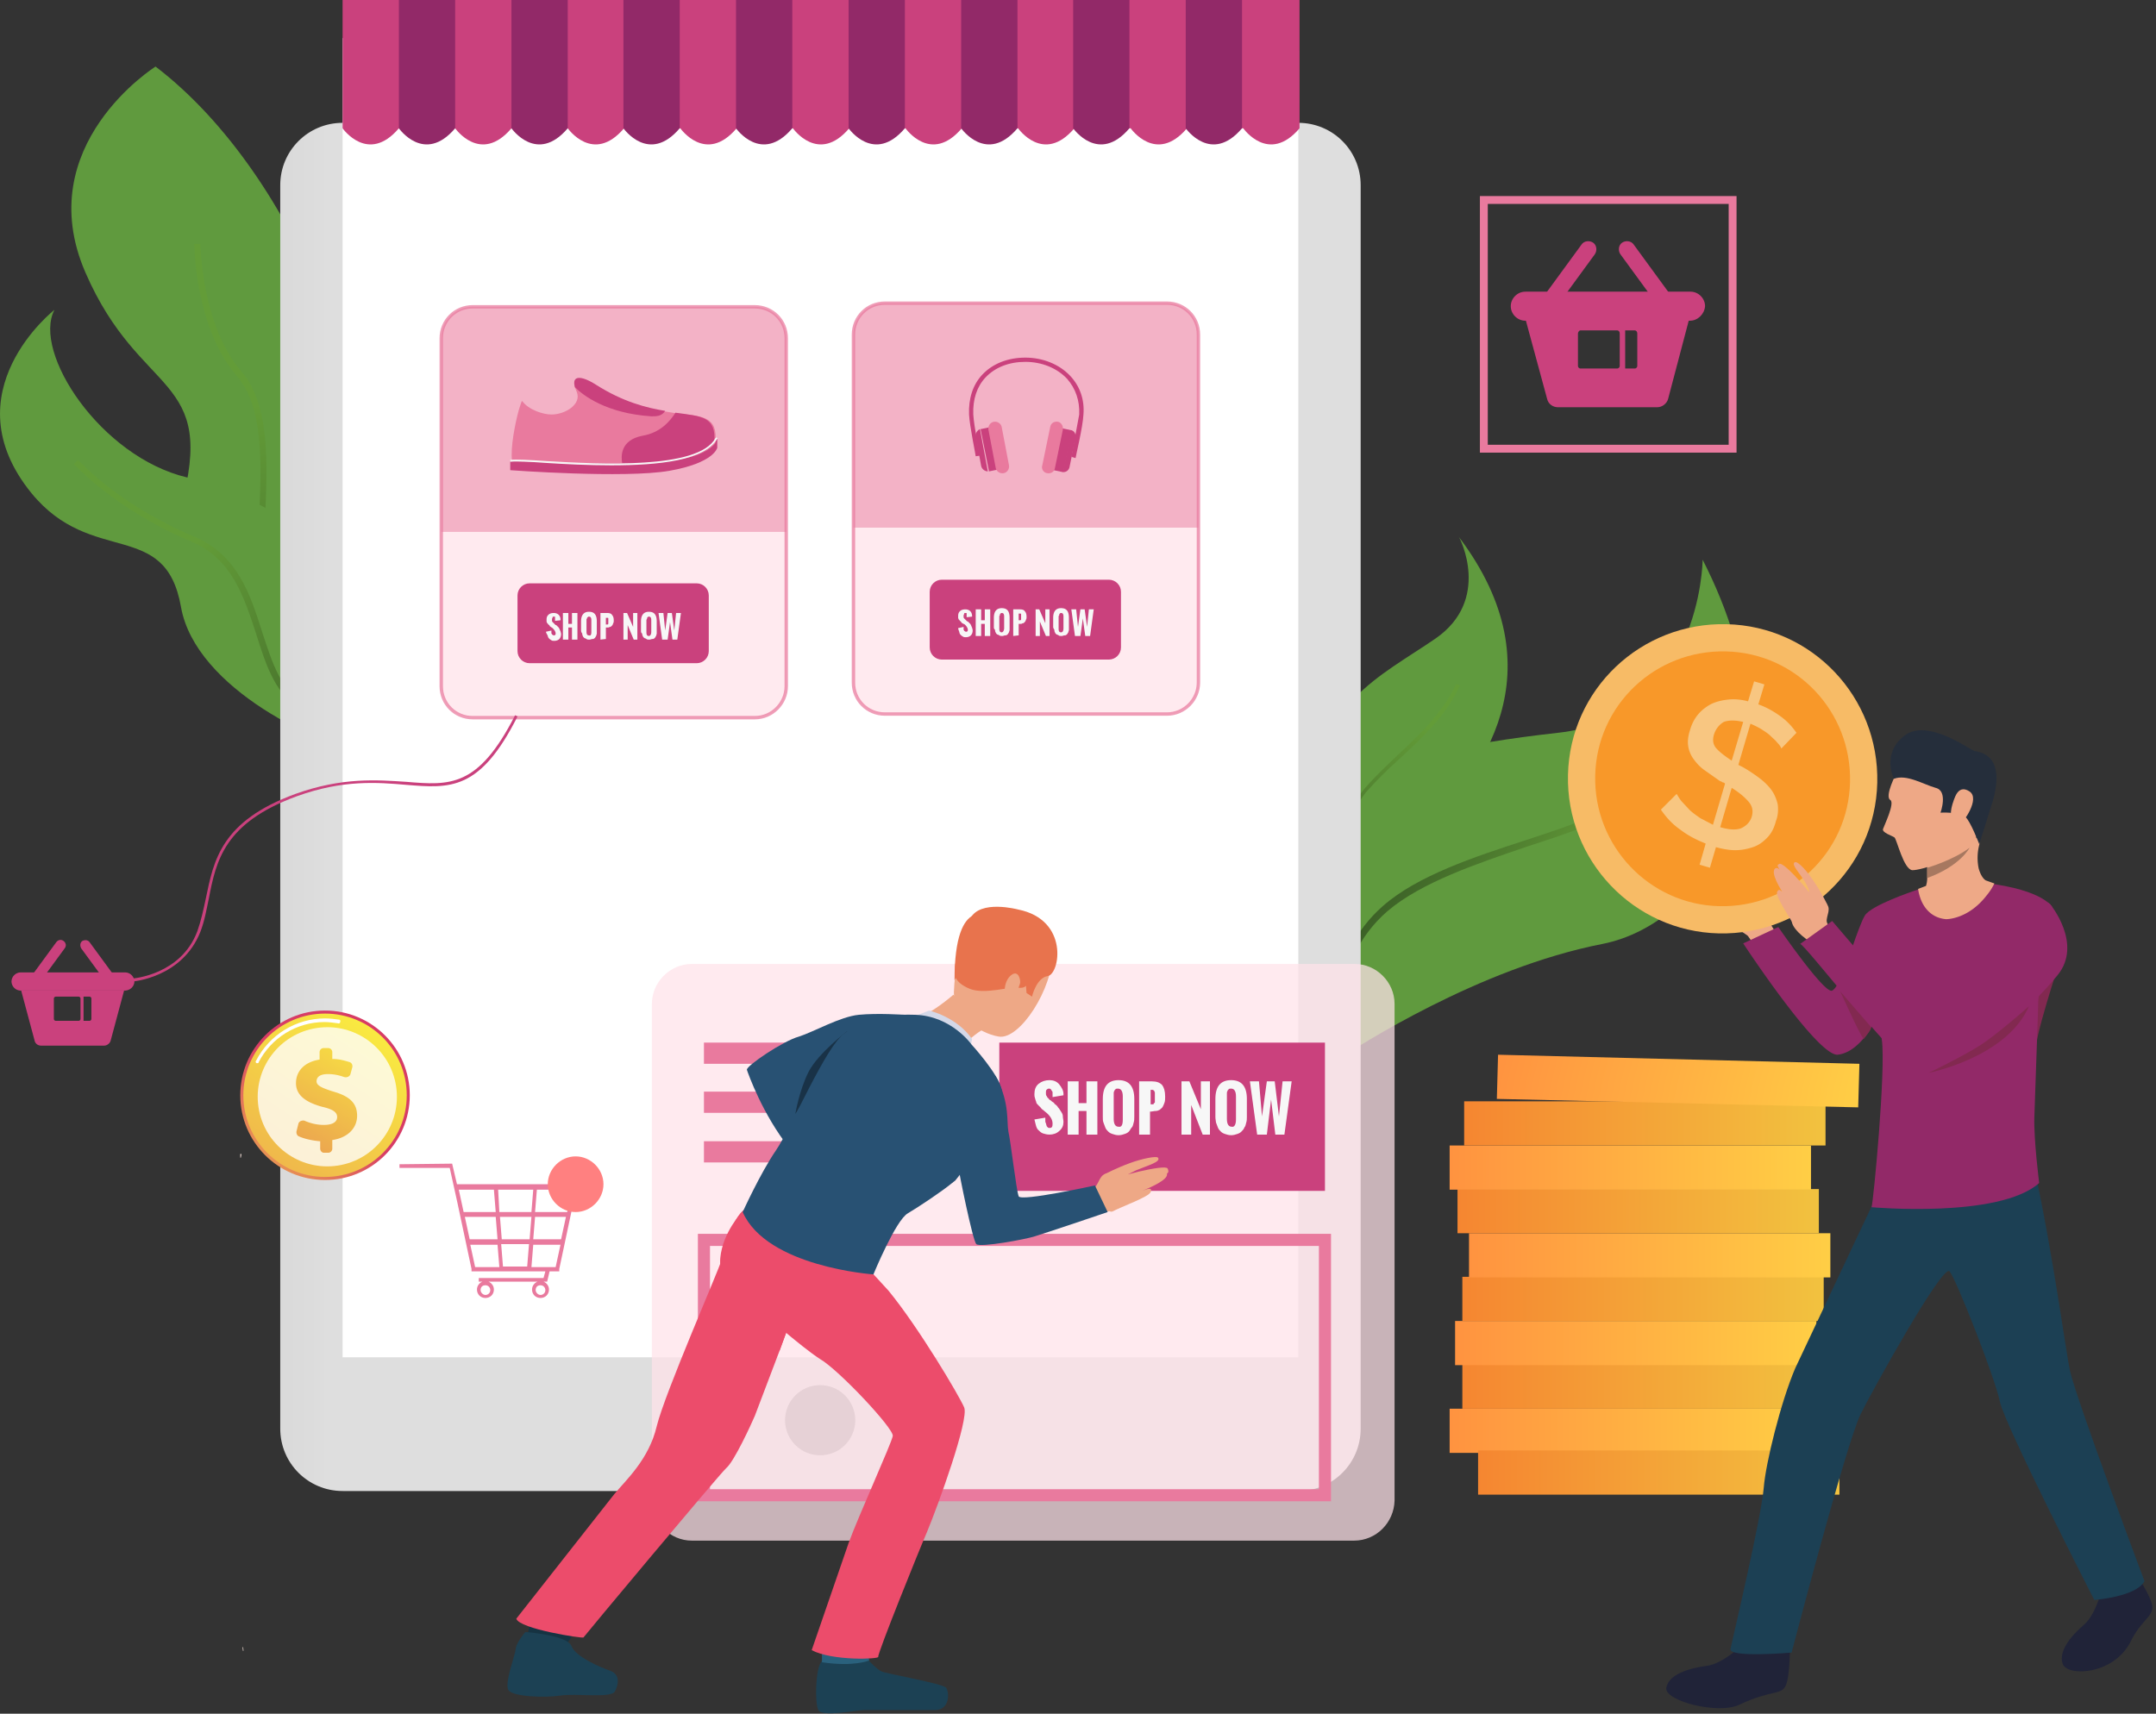 <svg xmlns="http://www.w3.org/2000/svg" viewBox="0 0 356.2 283.2"  xmlns:v="https://vecta.io/nano"><rect x="0" y="0" width="356.2" height="283.2" fill="#333333" stroke="none"/><style><![CDATA[.B{fill:#e97a9e}.C{fill:#ca417d}.D{fill:#eea886}.E{fill:#609a3e}.F{fill:#f7f7f7}.G{fill:#922968}.H{fill:#fee2e9}.I{fill:#285173}.J{stroke-miterlimit:10}.K{stroke-width:.562}]]></style><path fill="#163342" d="M88.7 264.8s-1.7 5-1.6 6.1 6.3 1.1 6.3 1.1l2-2.9-6.7-4.3z"/><path fill="#1c4154" d="M86.8 269.7s-1.5 1.7-1.6 2.8-1.9 5.7-1.2 6.8 6 1.3 8.6.9c2.7-.4 8.4.5 9-.7.6-1.1.9-2.8-.8-3.4s-5.7-2.3-6.4-4.1-7.6-2.3-7.6-2.3z"/><path d="M55.8 80.8c-7.5 9.8-.1 39.8 1 44.2.1.4.1.5.1.5s-.6-.3-1.6-1c-6.5-4.1-30.9-21.1-25.5-40.5 6.3-22.4-6.6-18-15.7-39s11.6-34 11.6-34c24.1 18.4 38.2 59.2 30.1 69.8z" class="E"/><linearGradient id="A" gradientUnits="userSpaceOnUse" x1="52.135" y1="125.809" x2="41.285" y2="66.988"><stop offset=".005" stop-color="#3c6127"/><stop offset="1" stop-color="#639c38"/></linearGradient><path fill="url(#A)" d="M56.9 125.5s-.6-.3-1.6-1c-.3-.4-.5-.8-.8-1.2-5-7.9-11.1-18.7-11.7-25.1-.4-3.9-.2-8.3 0-12.6.4-9 .8-18.3-3.7-23.5-6.8-7.9-7-21.2-7-21.8h1c0 .1.2 13.5 6.8 21.1 4.7 5.5 4.3 15 3.9 24.2-.2 4.3-.4 8.7 0 12.5.6 6.3 7 17.6 12.9 26.8.2.4.2.6.2.6z"/><path d="M57.5 105.3c-2.7 10.7 3 17.1 4.9 18.9.3.3.6.5.6.5-.5 0-1 0-1.7-.1-8.1-1.1-29-10.7-31.4-24.3-2.6-14.7-14.7-6.6-24.7-18.8C-8.4 64.8 9 51.2 9 51.2c-3.7 7 7.6 24.3 21.9 27.7 14.3 3.5 29.8 13.8 26.6 26.4z" class="E"/><linearGradient id="B" gradientUnits="userSpaceOnUse" x1="63.798" y1="125.056" x2="30.173" y2="91.753"><stop offset=".005" stop-color="#3c6127"/><stop offset="1" stop-color="#639c38"/></linearGradient><path fill="url(#B)" d="M43.3 104.4c1.7 5.2 3.2 10.1 7.5 12.2 3.8 1.9 7.9 4.8 11.5 7.6.3.3.6.5.6.5-.5 0-1 0-1.7-.1-3.5-2.7-7.3-5.4-10.9-7.1-4.7-2.3-6.3-7.4-8-12.8-2-6.1-4-12.4-10.7-15.2-12.8-5.4-19.3-12.8-19.4-12.8l.7-.7c.1.1 6.5 7.3 19 12.6 7.3 3 9.4 9.5 11.4 15.8z"/><path d="M286.9 74.8h-42.4V32.4h42.4v42.4zm-41.1-1.3h39.8V33.7h-39.8v39.8z" class="B"/><path d="M264.7 156c-20.4 4-40.3 16.9-43.7 19.1-.3.2-.5.3-.5.3s-.2-.3-.6-.8c-2-2.6-8-11.8-6.4-26.2 1.9-17.1 11.5-23.7 43.9-27.3 23.5-2.6 23.9-28.2 23.9-28.6 17.8 34.8.9 60.1-16.6 63.5z" class="E"/><linearGradient id="C" gradientUnits="userSpaceOnUse" x1="230.321" y1="144.46" x2="254.121" y2="158.564"><stop offset=".005" stop-color="#3c6127"/><stop offset="1" stop-color="#639c38"/></linearGradient><path fill="url(#C)" d="M229.2 150.6c-9.8 8.5-8.5 22.5-8.2 24.5-.3.2-.5.3-.5.3s-.2-.3-.6-.8c-.3-3.4-.9-16.6 8.6-24.9 5.7-5 15.1-8.1 23.4-10.8 7.6-2.5 14.7-4.8 17.4-8.1l.8.7c-2.8 3.5-9.8 5.8-17.8 8.4-8.2 2.8-17.5 5.9-23.1 10.7z"/><path d="M235 137.3c-5.7 5.3-11.5 9-15.1 7.7l-.6-.3c-2.1-1.3-3.2-4.7-2.8-11.2 1.1-17.4 11.4-21.6 20.7-28 9.2-6.4 4-16.6 3.8-16.8 16.8 22.2 3.7 39.7-6 48.6z" class="E"/><linearGradient id="D" gradientUnits="userSpaceOnUse" x1="216.824" y1="149.542" x2="234.736" y2="119.314"><stop offset=".005" stop-color="#3c6127"/><stop offset="1" stop-color="#639c38"/></linearGradient><path fill="url(#D)" d="M219.9 145l-.6-.3c.8-3.5 2.7-10.2 6-14.2 1.6-1.9 3.4-3.6 5.4-5.5 3.7-3.5 7.6-7.1 9.9-12l.6.3c-2.3 5-6.3 8.7-10.1 12.2-2 1.8-3.8 3.6-5.4 5.4-3.1 3.9-5 10.7-5.8 14.1z"/><linearGradient id="E" gradientUnits="userSpaceOnUse" x1="6.743" y1="133.35" x2="54.414" y2="133.35"><stop offset="0" stop-color="#c2c2c2"/><stop offset="1" stop-color="#dedede"/></linearGradient><path fill="url(#E)" d="M56.6 246.4h157.9c5.7 0 10.3-4.6 10.3-10.3V30.6c0-5.7-4.6-10.3-10.3-10.3H56.6c-5.7 0-10.3 4.6-10.3 10.3v205.5c0 5.7 4.6 10.3 10.3 10.3z"/><path fill="#fff" d="M56.6 6.3h157.9v218H56.6z"/><path d="M56.6 0v21.2s4.2 6 9.3 0h9.3s4.2 6 9.3 0h9.3s4.2 6 9.3 0h9.3s4.2 6 9.3 0h9.3s4.2 6 9.3 0h9.3s4.2 6 9.3 0h9.3s4.2 6 9.3 0h9.3s4.2 6 9.3 0h9.3s4.2 6 9.3 0V0H56.6z" class="C"/><path d="M65.9 21.2s4.2 6 9.3 0V0h-9.3v21.2zm18.6 0s4.2 6 9.3 0V0h-9.3v21.2zm18.5 0s4.2 6 9.3 0V0H103v21.2zm18.6 0s4.2 6 9.3 0V0h-9.3v21.2zm18.6 0s4.2 6 9.3 0V0h-9.3v21.2zm18.6 0s4.2 6 9.3 0V0h-9.3v21.2zm18.5 0s4.2 6 9.3 0V0h-9.3v21.2zM195.9 0v21.2s4.2 6 9.3 0V0h-9.3z" class="G"/><path fill="#a1a1a1" d="M141.3 234.7c0 3.2-2.6 5.8-5.8 5.8s-5.8-2.6-5.8-5.8 2.6-5.8 5.8-5.8 5.8 2.6 5.8 5.8z"/><path d="M66 192.4v.6h8.3l1.3 5.9 2.3 10.8v.4h12.2l-.3 1.1H79.1v.6h.6c-.5.2-.9.7-.9 1.3 0 .8.6 1.4 1.4 1.4s1.4-.6 1.4-1.4c0-.6-.4-1.1-.9-1.3h8.1c-.5.2-.9.7-.9 1.3 0 .8.6 1.4 1.4 1.4s1.4-.6 1.4-1.4c0-.6-.4-1.1-.9-1.3h.6l.4-1.7h1.6v-.4l2.8-13.2v-.8H75.5l-.8-3.4-8.7.1zm23.3 20c.5 0 .8.4.8.8 0 .5-.4.8-.8.8s-.8-.4-.8-.8c0-.5.3-.8.8-.8zm-9.1 0c.5 0 .8.4.8.8 0 .5-.4.8-.8.8s-.8-.4-.8-.8c0-.5.3-.8.8-.8zm7.3-7.6h-4.6l-.3-3.7h5.2l-.3 3.7zm.9-3.7h5.1l-.8 3.7h-4.6l.3-3.7zm-6.1-4.5h5.8l-.3 3.7h-5.3l-.2-3.7zm-.4 3.7h-5.3l-.8-3.7h5.8l.3 3.7zm5.5 5.3l-.3 3.7h-4l-.3-3.7h4.6zm-4.9 3.8h-4l-.8-3.7h4.5l.3 3.7zm-4.9-4.6l-.8-3.7h5.1l.3 3.7h-4.6zm16.9-8.2l-.8 3.7h-5.3l.3-3.7h5.8zm-2.7 12.8h-4l.3-3.7h4.5l-.8 3.7z" class="B"/><path fill="#ff8080" d="M99.7 195.7c0 2.5-2.1 4.6-4.6 4.6s-4.6-2.1-4.6-4.6 2.1-4.6 4.6-4.6 4.6 2.1 4.6 4.6z"/><linearGradient id="F" gradientUnits="userSpaceOnUse" x1="239.5" y1="236.45" x2="299.2" y2="236.45"><stop offset="0" stop-color="#ff9340"/><stop offset="1" stop-color="#ffce45"/></linearGradient><path fill="url(#F)" d="M239.5 232.8h59.7v7.3h-59.7z"/><linearGradient id="G" gradientUnits="userSpaceOnUse" x1="241.6" y1="229.15" x2="301.3" y2="229.15"><stop offset="0" stop-color="#f58631"/><stop offset="1" stop-color="#f2c23f"/></linearGradient><path fill="url(#G)" d="M241.6 225.5h59.7v7.3h-59.7z"/><linearGradient id="H" gradientUnits="userSpaceOnUse" x1="240.4" y1="221.95" x2="300.1" y2="221.95"><stop offset="0" stop-color="#ff9340"/><stop offset="1" stop-color="#ffce45"/></linearGradient><path fill="url(#H)" d="M240.4 218.3h59.7v7.3h-59.7z"/><linearGradient id="I" gradientUnits="userSpaceOnUse" x1="241.6" y1="214.65" x2="301.3" y2="214.65"><stop offset="0" stop-color="#f58631"/><stop offset="1" stop-color="#f2c23f"/></linearGradient><path fill="url(#I)" d="M241.6 211h59.7v7.3h-59.7z"/><linearGradient id="J" gradientUnits="userSpaceOnUse" x1="242.7" y1="207.45" x2="302.4" y2="207.45"><stop offset="0" stop-color="#ff9340"/><stop offset="1" stop-color="#ffce45"/></linearGradient><path fill="url(#J)" d="M242.7 203.8h59.7v7.3h-59.7z"/><linearGradient id="K" gradientUnits="userSpaceOnUse" x1="240.8" y1="200.15" x2="300.5" y2="200.15"><stop offset="0" stop-color="#f58631"/><stop offset="1" stop-color="#f2c23f"/></linearGradient><path fill="url(#K)" d="M240.8 196.5h59.7v7.3h-59.7z"/><linearGradient id="L" gradientUnits="userSpaceOnUse" x1="239.5" y1="192.95" x2="299.2" y2="192.95"><stop offset="0" stop-color="#ff9340"/><stop offset="1" stop-color="#ffce45"/></linearGradient><path fill="url(#L)" d="M239.5 189.3h59.7v7.3h-59.7z"/><linearGradient id="M" gradientUnits="userSpaceOnUse" x1="241.9" y1="185.65" x2="301.6" y2="185.65"><stop offset="0" stop-color="#f58631"/><stop offset="1" stop-color="#f2c23f"/></linearGradient><path fill="url(#M)" d="M241.9 182h59.7v7.3h-59.7z"/><linearGradient id="N" gradientUnits="userSpaceOnUse" x1="244.2" y1="243.35" x2="303.9" y2="243.35"><stop offset="0" stop-color="#f58631"/><stop offset="1" stop-color="#f2c23f"/></linearGradient><path fill="url(#N)" d="M244.2 239.7h59.7v7.3h-59.7z"/><linearGradient id="O" gradientUnits="userSpaceOnUse" x1="247.999" y1="172.09" x2="306.479" y2="185.305"><stop offset="0" stop-color="#ff9340"/><stop offset="1" stop-color="#ffce45"/></linearGradient><path fill="url(#O)" d="M307 183l-59.7-1.4.2-7.3 59.7 1.5z"/><path d="M39.8 191.3h-.1v-.6h.2zm.27 80.916l.099-.011.064.597-.099.011z" fill="#eddad3"/><path opacity=".73" d="M223.7 254.6H114.3c-3.6 0-6.6-3-6.6-6.6v-82.1c0-3.6 3-6.6 6.6-6.6h109.5c3.6 0 6.6 3 6.6 6.6V248c-.1 3.6-3 6.6-6.7 6.6z" class="H"/><path d="M165.1 172.3h53.8v24.5h-53.8z" class="C"/><path d="M116.3 172.3h41.4v3.5h-41.4zm0 8.1h30.9v3.5h-30.9zm0 8.2h35.1v3.5h-35.1zm103.6 59.5H115.3v-44.2h104.6v44.2zm-102.6-2h100.6v-40.2H117.3v40.2z" class="B"/><path d="M166.8 150.2s7 1.2 7.1 7.2c.1 5.9-5.4 14.5-8.9 13.9s-7.5-3.8-7.4-7.4 1.1-8.3 2.8-10.9c1.5-2.6 4.4-2.9 6.4-2.8z" class="D"/><path fill="#e8734d" d="M157.8 161.2s0 1.2 2.4 2.2 6.8-.4 7.9-.2 1.4-.3 1.4-.3l.1 1.2.9.6s.7-3.1 2.6-3.4c2-.3 3.6-9.3-4.9-11 0 0-6.3-1.7-7.9 1.5-1.5 3.1-2.8 7.1-2.5 9.4z"/><g class="D"><path d="M179.8 196.7s.7-.1 1.1-.5c.7-.7.8-2.2 2.1-2.3 1.4-.1 2.7 4.1 2.4 5-.2.9-2.1 1.6-5 1.4-2.8-.2-.6-3.6-.6-3.6z"/><path d="M182.6 194s1.9-1 4.1-1.8c1.9-.7 4.3-1.2 4.6-.9.6.7-1.7 1.3-3.6 2.1l-1.4.7s-.1 0 1.9-.5c2.2-.5 4.5-.9 4.7-.5.1.2.4.9-.5.9.5-.1.4-.2.4 0 .2 1-2.9 2.3-4.1 2.8 1-.4 1.7-.6 1.4.2s-4.8 2.4-6.3 3.2c-1.7.6-1.2-6.2-1.2-6.2z"/></g><path d="M149.4 167.7s-4.4-.3-7.5 0-7.4 2.8-9.9 3.6c-2.6.7-8.8 4.9-8.6 5.5s2.6 7.4 7 12.9c3.8 4.7 19-22 19-22z" class="I"/><path fill="#193247" d="M140 170.4s-4.7 3.5-6.4 6.7c-1.6 3.2-2.2 7-2.2 7l8.6-13.7z"/><path fill="#1c4154" d="M143.5 274.4s1.3 1.4 2.1 1.8 10.1 2 10.7 2.7c.6.8.6 3.7-1.8 3.7h-11.7c-1.3 0-7 1.2-7.6 0s-.5-6.7.5-8c1.1-1.3 7.8-.2 7.8-.2z"/><path fill="#2a617d" d="M143.3 272.7l.3 1.7s-2.5 1.1-7.8.3V273l7.5-.3z"/><path d="M157.5 164.4s-4.2 3.6-5.4 3.3 4.2 7.6 4.2 7.6 5.1-5 6.3-5.2c1.1-.1-5.1-5.7-5.1-5.7z" class="D"/><path d="M157.8 178.7c-1.4.9-1.7 1.2-1.5 5.3s1.9 7.4 2 8.6c.1 1.1 2.4 12.4 3 13s8.2-.8 9.7-1.3c2.3-.7 12-4 12-4l-2.1-4.4s-12.2 2.7-12.6 1.8c-.4-1-1.3-9-1.7-10.7-.3-1.7.2-4.5-1.8-8.6-1.9-3.8-7 .3-7 .3z" class="I"/><g fill="#ec4c6b"><path d="M143.5 209.7l3.3 3.6c5 6.1 11.7 17.4 12.5 19.3.8 2-4.2 15.9-6.2 20.7-1.1 2.5-8.2 20.1-8 20.5s-7.6.7-11-1.1l6.1-17.7c1.6-4.4 7.1-16.5 7.3-17.7s-8.9-10.9-12-12.7c-3-1.9-10.4-8.4-11.3-9.3s-5.6-3.1-5.2-7.4 3.6-7.6 3.6-7.6l20.9 9.4z"/><path d="M129.9 220.2l-1.1 3-4.1 10.8c-.6 1.4-3.4 7.5-4.7 8.6-1.3 1.2-23.5 27.8-23.6 28s-10.6-1.4-11.1-3.1l16.2-20.6c1.9-2.3 5.7-5.7 7-11.2 1.3-5.4 10.5-26.4 10.6-27.2 0 0 1.5-6.5 3.6-8.4 2.2-2 10 .3 11.3 4.4 1.2 4.3-4.1 15.7-4.1 15.7z"/></g><path fill="#d4d8e8" d="M151.7 167.7l1.8-.7s4.5 1 7.1 4.7l-.2 1.1c0-.1-6.9-1.5-8.7-5.1z"/><path fill="#a9adba" d="M158.6 194.1l-.8 1c-.1.1-.3.2-.5.4h0l-.2-6.8 1 3 .5 2.4z"/><path fill="#ec4c6b" d="M129.9 220.2l-1.1 3c-1.5-1.7-5-8.3-5-8.3l1.1 1c.2.2 5 4.3 5 4.3z"/><path d="M168.5 162.6c.2-.5-.2-2.5-1.5-1.4s-1.2 3.6-.5 3.8c.7.3 1.6-1.1 2-2.4z" class="D"/><path fill="#e8734d" d="M163.8 151.6s-6.1-4.3-6.1 10.4l6.1-10.4z"/><path d="M158.6 194.1l-.8 1c-.1.1-.3.2-.5.4h0c-1.7 1.4-5.6 4-7.3 5-2 1.1-5.7 10.1-5.7 10.1s-17.6-1.2-21.6-10.3c0 0 2.9-6.4 5.5-10.2s8.3-17.4 11.4-19.4c3-1.9 5.6-3.2 11.6-3s9.3 4.9 9.3 4.9 4.5 4.9 5 7.5c.3 2.2-4.6 10.8-6.9 14z" class="I"/><path d="M170.9 185l1.8-.3v.5c0 .2 0 .3.1.4 0 .2.1.3.1.4s.1.2.2.3.2.1.3.1c.4 0 .5-.2.5-.7 0-.6-.3-1.2-1-1.8l-.6-.5c-.2-.1-.3-.3-.4-.4l-.4-.4c-.2-.2-.3-.3-.3-.5-.1-.2-.1-.3-.2-.6s-.1-.4-.1-.7c0-.7.2-1.3.7-1.7s1.1-.6 1.8-.6c.6 0 1.2.2 1.6.7s.7 1 .7 1.6v.2l-1.8.3v-.7c0-.1 0-.2-.1-.3s-.1-.2-.2-.3-.2-.1-.3-.1c-.2 0-.3.1-.4.2s-.1.3-.1.5 0 .4.1.5.1.3.3.4c.1.1.2.3.3.3s.2.2.4.3.3.2.3.3c.3.2.5.4.6.6.2.2.3.4.5.7s.3.5.3.8.1.6.1.9c0 .6-.2 1.1-.7 1.5-.4.4-1 .6-1.6.6-.4 0-.8-.1-1.1-.2s-.6-.4-.8-.6-.3-.5-.4-.9l-.2-.8zm5.5 2.5v-8.8h1.8v3.6h1.3v-3.6h1.8v8.8h-1.8v-3.9h-1.3v3.9h-1.8zm5.8-2.9v-3c0-2.1.9-3.1 2.6-3.1s2.6 1 2.6 3.1v2.9c0 .4 0 .7-.1 1s-.1.6-.3.8-.3.5-.5.7-.4.3-.7.4-.6.2-1 .2-.7-.1-1-.2-.5-.2-.7-.4-.4-.4-.5-.7l-.3-.8c-.1-.3-.1-.5-.1-.9zm3.3.4v-3.8c0-.9-.3-1.3-.8-1.3-.2 0-.3 0-.4.1s-.2.2-.2.3c-.1.1-.1.3-.1.4v4.2c0 .9.3 1.3.8 1.3.5.1.7-.3.7-1.2zm2.7 2.5v-8.8h2.1c.8 0 1.3.2 1.7.6.3.4.5 1 .5 1.9 0 .4 0 .7-.1 1s-.2.5-.3.7-.3.3-.5.5c-.2.1-.4.2-.7.2s-.5.1-.9.1v3.8h-1.8zm1.8-5h.5c.1 0 .1 0 .1-.1s.1-.1.1-.1l.1-.1v-1.7s-.1-.1-.1-.2-.1-.1-.1-.1-.1-.1-.2-.1h-.3v2.4h-.1zm5.2 5v-8.8h1.3l1.9 4.6v-4.6h1.5v8.8h-1.2l-1.9-4.9v4.9h-1.6zm5.6-2.9v-3c0-2.1.9-3.1 2.6-3.1s2.6 1 2.6 3.1v2.9c0 .4 0 .7-.1 1s-.1.6-.3.8c-.1.3-.3.5-.5.7s-.4.3-.7.4-.6.2-1 .2-.7-.1-1-.2-.5-.2-.7-.4-.4-.4-.5-.7l-.3-.8c0-.2-.1-.5-.1-.9zm3.4.4v-3.8c0-.9-.3-1.3-.8-1.3-.2 0-.3 0-.4.1s-.2.2-.2.3c-.1.1-.1.3-.1.4v4.2c0 .9.3 1.3.8 1.3.4.1.7-.3.7-1.2zm3.5 2.5l-1.2-8.8h1.5l.5 5.8.8-5.8h1.3l.7 5.8.6-5.8h1.5l-1.2 8.8h-1.5l-.7-5.8-.7 5.8h-1.6z" class="F"/><path opacity=".73" stroke="#e97a9e" d="M124.7 118.6H78.1c-2.9 0-5.2-2.3-5.2-5.2V55.9c0-2.9 2.3-5.2 5.2-5.2h46.6c2.9 0 5.2 2.3 5.2 5.2v57.5c0 2.8-2.3 5.2-5.2 5.2z" class="H J K"/><path opacity=".5" d="M129.9 87.9h-57v-32c0-2.9 2.3-5.2 5.2-5.2h46.6c2.9 0 5.2 2.3 5.2 5.2v32z" class="B"/><path d="M84.6 76.2h-.3v1.5s18.9 1.4 26.3.1 7.9-3.8 7.9-3.8v-1.6h-.3l-33.6 3.8z" class="C"/><path d="M118.2 73.2c-1.9 2.6-7.8 3.3-15.2 3.4-3 0-6.3 0-9.7-.1l-8.7-.3c-.3-2.2.5-6.2 1.1-8.4.2-.7.4-1.2.5-1.5h.1c1 1.4 3.4 2.2 4.8 2.2 2.3 0 5-1.7 4.2-3.7-.1-.3-.2-.5-.3-.7-.6-2 1-2 3.5-.4 4.4 2.8 8.2 3.8 11.4 4.3l1.8.3c4.5.5 6.9.5 6.5 4.9z" class="B"/><path d="M118 73.2c-1.9 2.6-7.8 3.3-15.2 3.4-.2-1.1-.4-3.9 3.4-4.6 2.9-.5 4.5-2.4 5.4-3.8 4.3.6 6.8.6 6.4 5zm-8.1-5.3c-.6.9-1.4.9-2.3.9-7.5-.5-11.3-3.5-12.6-4.8-.6-2 1-2 3.5-.4 4.4 2.8 8.3 3.8 11.4 4.3z" class="C"/><path d="M101 76.9c-3.8 0-7.7-.2-10.8-.4-2.8-.2-4.9-.3-5.8-.2h-.1V76h.1c.9-.1 3.1 0 5.9.2 8.8.5 25.1 1.4 27.9-3.8l.1-.1.3.1-.1.1c-2 3.6-9.7 4.4-17.5 4.4z" class="F"/><path d="M115.1 96.4H87.5c-1.1 0-2 .9-2 2v9.2c0 1.1.9 2 2 2h27.6c1.1 0 2-.9 2-2v-9.2c0-1.1-.9-2-2-2z" class="C"/><path d="M90.2 104.4l.9-.2v.4c0 .1 0 .1.1.2 0 .1.1.1.1.1s.1.1.2.1c.2 0 .3-.1.3-.3 0-.3-.2-.6-.5-.9l-.3-.2c-.1-.1-.2-.1-.2-.2s-.1-.1-.2-.2-.1-.2-.2-.2c0-.1-.1-.2-.1-.3v-.3c0-.4.1-.6.3-.8s.5-.3.9-.3c.3 0 .6.1.8.3s.3.5.3.8h0v.1l-.9.1v-.6c0-.1 0-.1-.1-.1h-.1c-.1 0-.2 0-.2.1s-.1.2-.1.3v.3c0 .1.1.2.1.2l.4.4c.1.1.1.1.2.1l.3.3c.1.1.2.2.2.3.1.1.1.3.2.4 0 .1.1.3.1.5 0 .3-.1.6-.3.8s-.5.3-.8.3c-.2 0-.4 0-.5-.1-.2-.1-.3-.2-.4-.3a.76.76 0 0 1-.2-.4c0-.1-.3-.5-.3-.7zm2.8 1.3v-4.4h.9v1.8h.6v-1.8h.9v4.4h-.9v-2h-.6v2H93zm3-1.5v-1.5c0-1 .4-1.6 1.3-1.6s1.3.5 1.3 1.6v2c0 .1-.1.3-.1.4-.1.1-.1.2-.2.3s-.2.2-.4.2-.3.1-.5.1-.4 0-.5-.1-.3-.1-.4-.2-.2-.2-.2-.3c-.1-.1-.1-.3-.1-.4-.1-.1-.2-.3-.2-.5zm1.7.2v-1.9c0-.4-.1-.6-.4-.6-.1 0-.1 0-.2.1s-.1 0-.1.1 0 .1-.1.2v2.1c0 .4.1.6.4.6.3.1.4-.1.4-.6zm1.5 1.3v-4.4h1.1c.4 0 .7.1.8.3.2.2.3.5.3.9 0 .2 0 .4-.1.5a.76.76 0 0 1-.2.4c-.1.1-.2.2-.3.2s-.2.1-.3.1h-.4v1.9l-.9.1zm.9-2.5h.3l.1-.1v-.9s0-.1-.1-.1h-.3v1.1zm2.9 2.5v-4.4h.6l1 2.3v-2.3h.7v4.4h-.6l-1-2.4v2.4h-.7zm2.9-1.5v-1.5c0-1 .4-1.6 1.3-1.6s1.3.5 1.3 1.6v2c0 .1-.1.3-.1.4-.1.1-.1.2-.2.3s-.2.2-.4.2-.3.1-.5.1-.4 0-.5-.1-.3-.1-.4-.2-.2-.2-.2-.3c-.1-.1-.1-.3-.1-.4-.2-.1-.2-.3-.2-.5zm1.7.2v-1.9c0-.4-.1-.6-.4-.6-.1 0-.1 0-.2.1s-.1.1-.1.2 0 .1-.1.2v2.1c0 .4.1.6.4.6.2 0 .4-.2.4-.7zm1.8 1.3l-.6-4.4h.8l.3 2.9.4-2.9h.7l.4 2.9.3-2.9h.8l-.6 4.4h-.8l-.4-2.9-.4 2.9h-.9z" class="F"/><path opacity=".73" stroke="#e97a9e" d="M192.8 118h-46.6c-2.9 0-5.2-2.3-5.2-5.2V55.3c0-2.9 2.3-5.2 5.2-5.2h46.6c2.9 0 5.2 2.3 5.2 5.2v57.5c0 2.8-2.3 5.2-5.2 5.2z" class="H J K"/><path opacity=".5" d="M198 87.2h-57V55.3c0-2.9 2.3-5.2 5.2-5.2h46.6c2.9 0 5.2 2.3 5.2 5.2v31.9z" class="B"/><path d="M183.2 95.8h-27.6c-1.1 0-2 .9-2 2v9.2c0 1.1.9 2 2 2h27.6c1.1 0 2-.9 2-2v-9.2c0-1.1-.9-2-2-2z" class="C"/><path d="M158.3 103.8l.9-.2v.4c0 .1 0 .1.1.2 0 .1.1.1.1.1s.1.1.2.1c.2 0 .3-.1.3-.3 0-.3-.2-.6-.5-.9l-.4-.2c-.1-.1-.2-.1-.2-.2s-.1-.1-.2-.2-.1-.2-.2-.2c0-.1-.1-.2-.1-.3v-.3c0-.4.1-.6.3-.8s.5-.3.9-.3c.3 0 .6.1.8.3s.3.5.3.8h0v.1l-.9.1v-.6c0-.1 0-.1-.1-.1h-.1c-.1 0-.2 0-.2.1s-.1.2-.1.3v.3c0 .1.1.2.1.2l.4.4c.1.1.1.1.2.1l.3.3c.1.1.2.2.2.3.1.1.1.3.2.4 0 .1.1.3.1.5 0 .3-.1.6-.3.8s-.5.3-.8.3c-.2 0-.4 0-.5-.1a1.38 1.38 0 0 1-.4-.3.76.76 0 0 1-.2-.4c0-.1-.2-.5-.2-.7zm2.9 1.3v-4.4h.9v1.8h.6v-1.8h.9v4.4h-.9v-2h-.6v2h-.9zm3-1.5v-1.5c0-1 .4-1.6 1.3-1.6s1.3.5 1.3 1.6v2c0 .1-.1.3-.1.4-.1.1-.1.2-.2.3s-.2.2-.4.2-.3.1-.5.1-.4 0-.5-.1-.3-.1-.4-.2-.2-.2-.2-.3c-.1-.1-.1-.3-.1-.4-.2-.2-.2-.3-.2-.5zm1.7.2v-1.9c0-.4-.1-.6-.4-.6-.1 0-.1 0-.2.1s-.1.1-.1.2 0 .1-.1.2v2.1c0 .4.1.6.4.6.2 0 .4-.3.4-.7zm1.5 1.3v-4.4h1.1c.4 0 .7.1.8.3.2.2.3.5.3.9 0 .2 0 .4-.1.5a.76.76 0 0 1-.2.4c-.1.1-.2.2-.3.2s-.2.1-.3.1h-.4v1.9l-.9.1zm.9-2.6h.3l.1-.1v-.9s0-.1-.1-.1h-.3v1.1zm2.8 2.6v-4.4h.6l1 2.3v-2.3h.7v4.4h-.6l-1-2.4v2.4h-.7zm2.9-1.5v-1.5c0-1 .4-1.6 1.3-1.6s1.3.5 1.3 1.6v2c0 .1-.1.3-.1.4-.1.1-.1.2-.2.3s-.2.2-.4.2-.3.1-.5.1-.4 0-.5-.1-.3-.1-.4-.2-.2-.2-.2-.3c-.1-.1-.1-.3-.1-.4-.1-.2-.2-.3-.2-.5zm1.7.2v-1.9c0-.4-.1-.6-.4-.6-.1 0-.1 0-.2.1s-.1.1-.1.2 0 .1-.1.2v2.1c0 .4.1.6.4.6s.4-.3.4-.7zm1.9 1.3l-.6-4.4h.8l.3 2.9.4-2.9h.7l.4 2.9.3-2.9h.8l-.6 4.4h-.8l-.4-2.9-.4 2.9h-.9z" class="F"/><g class="C"><path d="M274.2 50.9c.4.6 1.3.7 1.9.3s.7-1.3.3-1.9l-6.5-8.9c-.4-.6-1.3-.7-1.9-.3s-.7 1.3-.3 1.9l6.5 8.9zm-19.1.3c.6.4 1.5.3 1.9-.3l6.5-8.9c.4-.6.3-1.5-.3-1.9s-1.5-.3-1.9.3l-6.5 8.9c-.4.6-.3 1.5.3 1.9z"/><path d="M279.2 53H252c-1.3 0-2.4-1.1-2.4-2.4h0c0-1.3 1.1-2.4 2.4-2.4h27.3c1.3 0 2.4 1.1 2.4 2.4h0c-.1 1.3-1.2 2.4-2.5 2.4z"/><path d="M252.1 53l3.5 12.9c.2.9 1 1.4 1.8 1.4h16.4c.8 0 1.6-.6 1.8-1.4L279 53h-26.9zm15.5 7.5c0 .2-.2.4-.4.4h-6.1c-.2 0-.4-.2-.4-.4v-5.4c0-.2.2-.5.4-.5h6.1c.2 0 .4.2.4.5v5.4zm2.9 0c0 .2-.2.4-.4.4h-1.6v-6.3h1.6c.2 0 .4.2.4.5v5.4zm-253 101.8c.3.4.8.4 1.2.2.4-.3.4-.8.2-1.2l-4.1-5.6c-.3-.4-.8-.4-1.2-.2-.4.3-.4.8-.2 1.2l4.1 5.6zm-12.1.2c.4.3.9.2 1.2-.2l4.1-5.6c.3-.4.2-.9-.2-1.2s-.9-.2-1.2.2l-4.1 5.6c-.3.4-.2 1 .2 1.2z"/><path d="M20.6 163.7H3.4a1.54 1.54 0 0 1-1.5-1.5h0a1.54 1.54 0 0 1 1.5-1.5h17.3a1.54 1.54 0 0 1 1.5 1.5h0c0 .8-.7 1.5-1.6 1.5z"/><path d="M3.5 163.7l2.2 8.2c.1.6.6.9 1.1.9h10.4c.5 0 1-.4 1.1-.9l2.2-8.2h-17zm9.8 4.7c0 .1-.1.3-.3.3H9.2c-.1 0-.3-.1-.3-.3V165c0-.1.1-.3.3-.3H13c.1 0 .3.1.3.3v3.4zm1.8 0c0 .1-.1.3-.3.3h-1v-4h1c.1 0 .3.1.3.3v3.4zm6.8-6.2v-.5c.1 0 8-.6 10.7-7.8.6-1.7 1-3.5 1.4-5.4 1.3-6.3 2.5-12.8 14.8-17.3 7.8-2.8 13.6-2.3 18.3-2 7.2.6 11.9 1 18-11l.4.2c-6.2 12.3-11.1 11.9-18.4 11.3-4.6-.4-10.4-.9-18.1 1.9-12 4.4-13.3 10.7-14.5 16.9-.4 1.9-.7 3.7-1.4 5.5-3 7.6-11.2 8.2-11.2 8.2zm139.3-90.1l.9 4.9c.1.5.6.9 1.1.9l-1.3-7c-.4.2-.8.7-.7 1.2z"/><path d="M163.4 77.9l1.9-.4-1.3-7-1.9.4h-.1l1.4 7c-.1 0-.1 0 0 0z"/></g><path d="M165.8 78.2h0c-.6.1-1.2-.3-1.3-.9l-1.2-6.3c-.1-.6.3-1.2.9-1.3h0c.6-.1 1.2.3 1.3.9l1.2 6.3c.1.6-.3 1.2-.9 1.3z" class="B"/><g class="C"><path d="M177.7 75.7l-.7-.2 1.3-7c.1-2.3-.6-4.3-2-5.9-1.7-1.8-4.2-2.8-6.9-2.8s-5 .9-6.6 2.6c-1.4 1.5-2.1 3.6-2 6.1.1 1.9 1.1 6.8 1.1 6.8l-.7.1c0-.2-1-5-1.1-6.9-.1-2.6.6-4.9 2.2-6.6 1.7-1.8 4.2-2.8 7.1-2.8s5.6 1.1 7.4 3c1.6 1.7 2.4 3.9 2.2 6.4-.1 2.1-1.3 7-1.3 7.2z"/><path d="M177.7 72.3l-1 4.9c-.1.5-.6.9-1.1.8l1.4-6.9c.5.1.8.7.7 1.2z"/><path d="M175.5 78l-1.9-.4 1.5-6.9 1.9.4h.1l-1.4 6.9h-.2z"/></g><path d="M173 78.2h0c.6.1 1.2-.2 1.3-.9l1.3-6.3c.1-.6-.3-1.2-.8-1.3h0c-.6-.1-1.2.2-1.3.9l-1.3 6.3c-.2.6.2 1.2.8 1.3z" class="B"/><path fill="#eea987" d="M293.3 153.9s-1.4-1.6-.8-2.7c.4-.9.2-2.2.1-2.7 0-.6.7-2-.1-2s-1.2 2.6-1.5 3.2c-.2.6-1.8-1.9-2.4-2.1s-4.7 2.6-3.4 4.2 3.4 2.6 3.6 2.9l.9 1.3 3.6-2.1z"/><path d="M288.1 271.6s-3.4 3.4-6.2 3.7c-2.9.4-6.2 1.4-6.6 3.6s8.6 4.5 12.1 2.8c5.3-2.5 6.8-1.5 7.6-3.1s.7-6.9.8-7.5c0-.5-7.7.5-7.7.5zm59.3-9.5s-1 4.6-3.1 6.4-4.3 4.4-3.5 6.5 8.4 1.8 11.2-3.7c1.7-3.5 3.7-4.1 3.6-5.8-.2-1.8-2.8-5.5-3-6-.2-.7-5.2 2.6-5.2 2.6z" fill="#202338"/><path fill="#1c4054" d="M310.8 196l-14.2 30.1c-2.4 5.6-4.9 15.8-5.2 19.7-.4 5-5.2 25.2-5.5 26.7s10.1.6 10.1.6 9-34.5 11.4-39.4c1.6-3.3 13.6-25 14.7-23.6 1.1 1.3 7.5 17.6 8.3 21.5s15.6 32.8 15.6 32.8 6.9-.5 8.3-3.1c0 0-11-29.3-12.3-34.7-.6-2.7-2.9-19.8-5.8-33-1.5-6.8-25.4 2.4-25.4 2.4z"/><path fill="#f89829" stroke="#f7bb66" stroke-width="4.5" d="M261.3 128.1c.3-12.9 11-23 23.9-22.7s23 11 22.7 23.9-11 23-23.9 22.7c-12.8-.3-23-11-22.7-23.9z" class="J"/><path fill="#f8c681" d="M294.3 123.7c-.1-.3-.3-.6-.7-1-.3-.4-.7-.7-1.1-1.1s-.9-.7-1.5-1.1c-.5-.3-1.1-.6-1.8-.9l-2 6.8.6.3c1.1.6 2.1 1.3 2.9 1.9s1.5 1.3 2 2 .8 1.5 1 2.3c.1.8.1 1.8-.3 2.8-.3 1.2-.8 2.1-1.5 2.8s-1.4 1.2-2.3 1.5-1.9.5-2.9.5-2.1-.2-3.2-.5l-1 3.4-1.7-.5 1-3.5c-1.5-.6-2.9-1.3-4.2-2.3-1.3-.9-2.3-2-3.2-3.3l2.6-2.6c.2.3.4.7.8 1.2l1.3 1.4c.5.5 1.1.9 1.8 1.4l2.1 1.1 2-6.8c-.1-.1-.2-.2-.4-.2a.76.76 0 0 0-.4-.2l-2.7-1.9c-.8-.6-1.3-1.2-1.8-1.9-.4-.6-.7-1.3-.8-2.1-.1-.7 0-1.6.3-2.5.3-1.1.8-2 1.4-2.7s1.4-1.3 2.2-1.7c.9-.4 1.8-.6 2.8-.7s2.1 0 3.2.3l1-3.3 1.7.5-1 3.3c1.4.5 2.6 1.2 3.7 2s1.9 1.7 2.6 2.7l-2.5 2.6zm-11.1-2.4c-.3.9-.2 1.7.3 2.3s1.4 1.3 2.6 2.1l1.9-6.4c-1.3-.3-2.4-.3-3.2 0-.7.4-1.3 1.1-1.6 2zm6.2 13.7c.3-1 .1-1.8-.5-2.5s-1.5-1.5-2.8-2.3l-1.9 6.5c1.4.4 2.5.5 3.4.2.9-.4 1.5-1 1.8-1.9z"/><path fill="#822950" d="M340.1 159.5s-4 12-3.9 14.8-2.2-13.9 3.9-14.8z"/><g class="G"><path d="M311.8 163.9s-.5 1.7-1.4 3.6h0c-.3.7-.7 1.5-1.2 2.2a.76.76 0 0 0-.2.4c-.3.5-.7 1-1.1 1.5-1.2 1.4-2.6 2.5-4.3 2.7-3.4.2-15.6-18.4-15.6-18.4l5.8-2.7s7.7 11.2 8.9 10.5c1.2-.6 2.4-5.1 2.4-5.1 1.4-.8 3.6 1.4 5.1 3.2l.3.3c.8 1 1.3 1.8 1.3 1.8z"/><path d="M336.9 195.5c-6.6 5.9-27.7 4-27.7 4 .3-.7 2.4-22.8 1.7-27.7-.7-5-.3-9.2-1-9.4s-5.2-1.8-5.2-1.8 2.4-7.7 3.4-9.3c1-1.7 8.2-4.1 8.2-4.1s5.6-2 11.6-1.3c10 1.2 11.2 4.1 11.2 4.1-2.7 17.6-2.3 13.8-2.4 17.3l-.6 17.4c-.1 3.7.8 10.8.8 10.8z"/></g><path fill="#eea987" d="M329.5 146a9.86 9.86 0 0 1-1.3 2c-3.1 4-6.7 3.9-6.7 3.9-2.2-.2-3.4-1.6-4-2.9-.5-1.1-.6-2.1-.6-2.1l1.3-.5a4.44 4.44 0 0 0 .2-1.3v-2c0-1.1-.1-2-.1-2s9.4-5.1 8.7-1.5a8.67 8.67 0 0 0-.1 3.9c.3 1.1.8 1.8 1.2 2l1.4.5z"/><g class="D"><path d="M302.4 153.3s-.5-.5-.6-1c-.1-1 .9-2.2-.2-3.1s-5.1 1.8-5.5 2.6.7 2.4 3.2 4c2.6 1.5 3.1-2.5 3.1-2.5z"/><path d="M301.9 149.5s-.9-1.9-2.2-3.8c-1.1-1.7-2.7-3.5-3.2-3.2-.6.4.8 1.7 1.8 3.4.9 1.6.5 1.5.5 1.5s.1 0-1.2-1.5c-1.5-1.7-3.3-3.5-3.7-3.1-.3.2-.3.2.1.9-.3-.3-.5-.3-.7-.2-.9.7.9 3.5 1.6 4.6-.5-.9-1-1.4-1.3-.7-.3.8 2.4 4.7 3.2 6.2.8 1.7 5.1-4.1 5.1-4.1z"/></g><path d="M339.9 161.2c4.3-5.2-1.2-11.8-1.2-11.8-3.1-2.7-9.8 8.7-10.7 9.8s-7.4 6.9-9.2 8.9c-.9 1-4.9-3.3-6.6-5-1.1-1-9.5-10.9-9.5-10.9l-5.3 3.8c.5-.4 17.2 21.5 20.2 21.6 0 .1 11.9-3.8 22.3-16.4z" class="G"/><path d="M309.2 169.8a.76.76 0 0 0-.2.4c-.3.5-.7 1-1.1 1.5-.8-1-3.8-7.8-3.9-7.9l5.2 6zm26-3.5s-5.4 4.8-8.3 6.6-7.8 4.2-8.3 4.4c0 0 12.9-2.5 16.6-11z" fill="#822950"/><path d="M313.3 127.8s-2 3.8-1 4.4c.8.5-1 4.2-1.2 4.8s1.5 1.1 1.9 1.4c.4.4 1.5 5.2 2.9 5.4 1.4.1 8-2.1 9.7-4 1.8-1.8 3.2-10.2 2-13.7-1.1-3.5-10.7-4.9-14.3 1.7z" class="D"/><path fill="#252e3b" d="M312.9 128.7s-2.1-4.1 1.7-7.1 10.8 2.3 11.6 2.5 5.3.5 3 8.4l-2.2 7s-1.5-3.9-2.3-4.5c-1.3-.9-4.1-.7-4.1-.7s1.3-3.6-.8-4.1c-2.1-.6-4.8-2.3-6.9-1.5z"/><path d="M322.8 132.2c.2-.5.8-2.6 2.6-1.4s-1.1 5.2-1.4 5.2c-.3.1-2.7.3-1.2-3.8z" class="D"/><path fill="#a77860" d="M325.4 140.1s-1.5 3-7 5v-1.7c0 0 4.2-1.2 7-3.3z"/><linearGradient id="P" gradientUnits="userSpaceOnUse" x1="34.542" y1="203.248" x2="53.321" y2="181.452"><stop offset="0" stop-color="#fbf33f"/><stop offset="1" stop-color="#d73c65"/></linearGradient><circle fill="url(#P)" cx="53.7" cy="181" r="14"/><linearGradient id="Q" gradientUnits="userSpaceOnUse" x1="63.932" y1="165.554" x2="8.404" y2="249.442"><stop offset="0" stop-color="#fbf33f"/><stop offset="1" stop-color="#d73c65"/></linearGradient><circle fill="url(#Q)" cx="53.7" cy="181" r="13.5"/><g fill="#fff"><path d="M42.5 175.7h-.1c-.2-.1-.2-.3-.1-.4 2.2-4.3 6.6-7 11.4-7 .8 0 1.6.1 2.3.2.2 0 .3.2.2.4 0 .2-.2.3-.4.2-.7-.1-1.5-.2-2.2-.2-4.6 0-8.8 2.6-10.9 6.7.1 0 0 .1-.2.1z"/><circle transform="matrix(.995 -.099 .099 .995 -17.603 6.203)" opacity=".78" cx="54" cy="181.3" r="11.5"/></g><linearGradient id="R" gradientUnits="userSpaceOnUse" x1="62.275" y1="167.958" x2="32.708" y2="217.597"><stop offset="0" stop-color="#fbf33f"/><stop offset="1" stop-color="#d73c65"/></linearGradient><path fill="url(#R)" d="M52.9 189.8v-1.2c-1.3-.1-2.6-.4-3.5-.8-.3-.1-.5-.5-.4-.9l.3-1.2c.1-.4.6-.6 1-.5.9.4 2 .7 3.2.7 1.3 0 2.2-.4 2.2-1.3 0-.8-.7-1.3-2.5-1.7-2.5-.7-4.3-1.8-4.3-3.9 0-2 1.4-3.5 3.9-3.9v-1.2a.68.68 0 0 1 .7-.7h.7a.68.68 0 0 1 .7.7v1.1c1.2 0 2.1.3 2.8.5.4.1.6.5.5.9l-.3 1.1c-.1.4-.6.6-1 .5-.6-.2-1.5-.5-2.7-.5-1.5 0-1.9.6-1.9 1.2 0 .7.9 1.1 2.8 1.7 2.8.8 3.9 2 3.9 4 0 1.9-1.4 3.6-4.1 4v1.4a.68.68 0 0 1-.7.7h-.7c-.3 0-.6-.3-.6-.7z"/></svg>